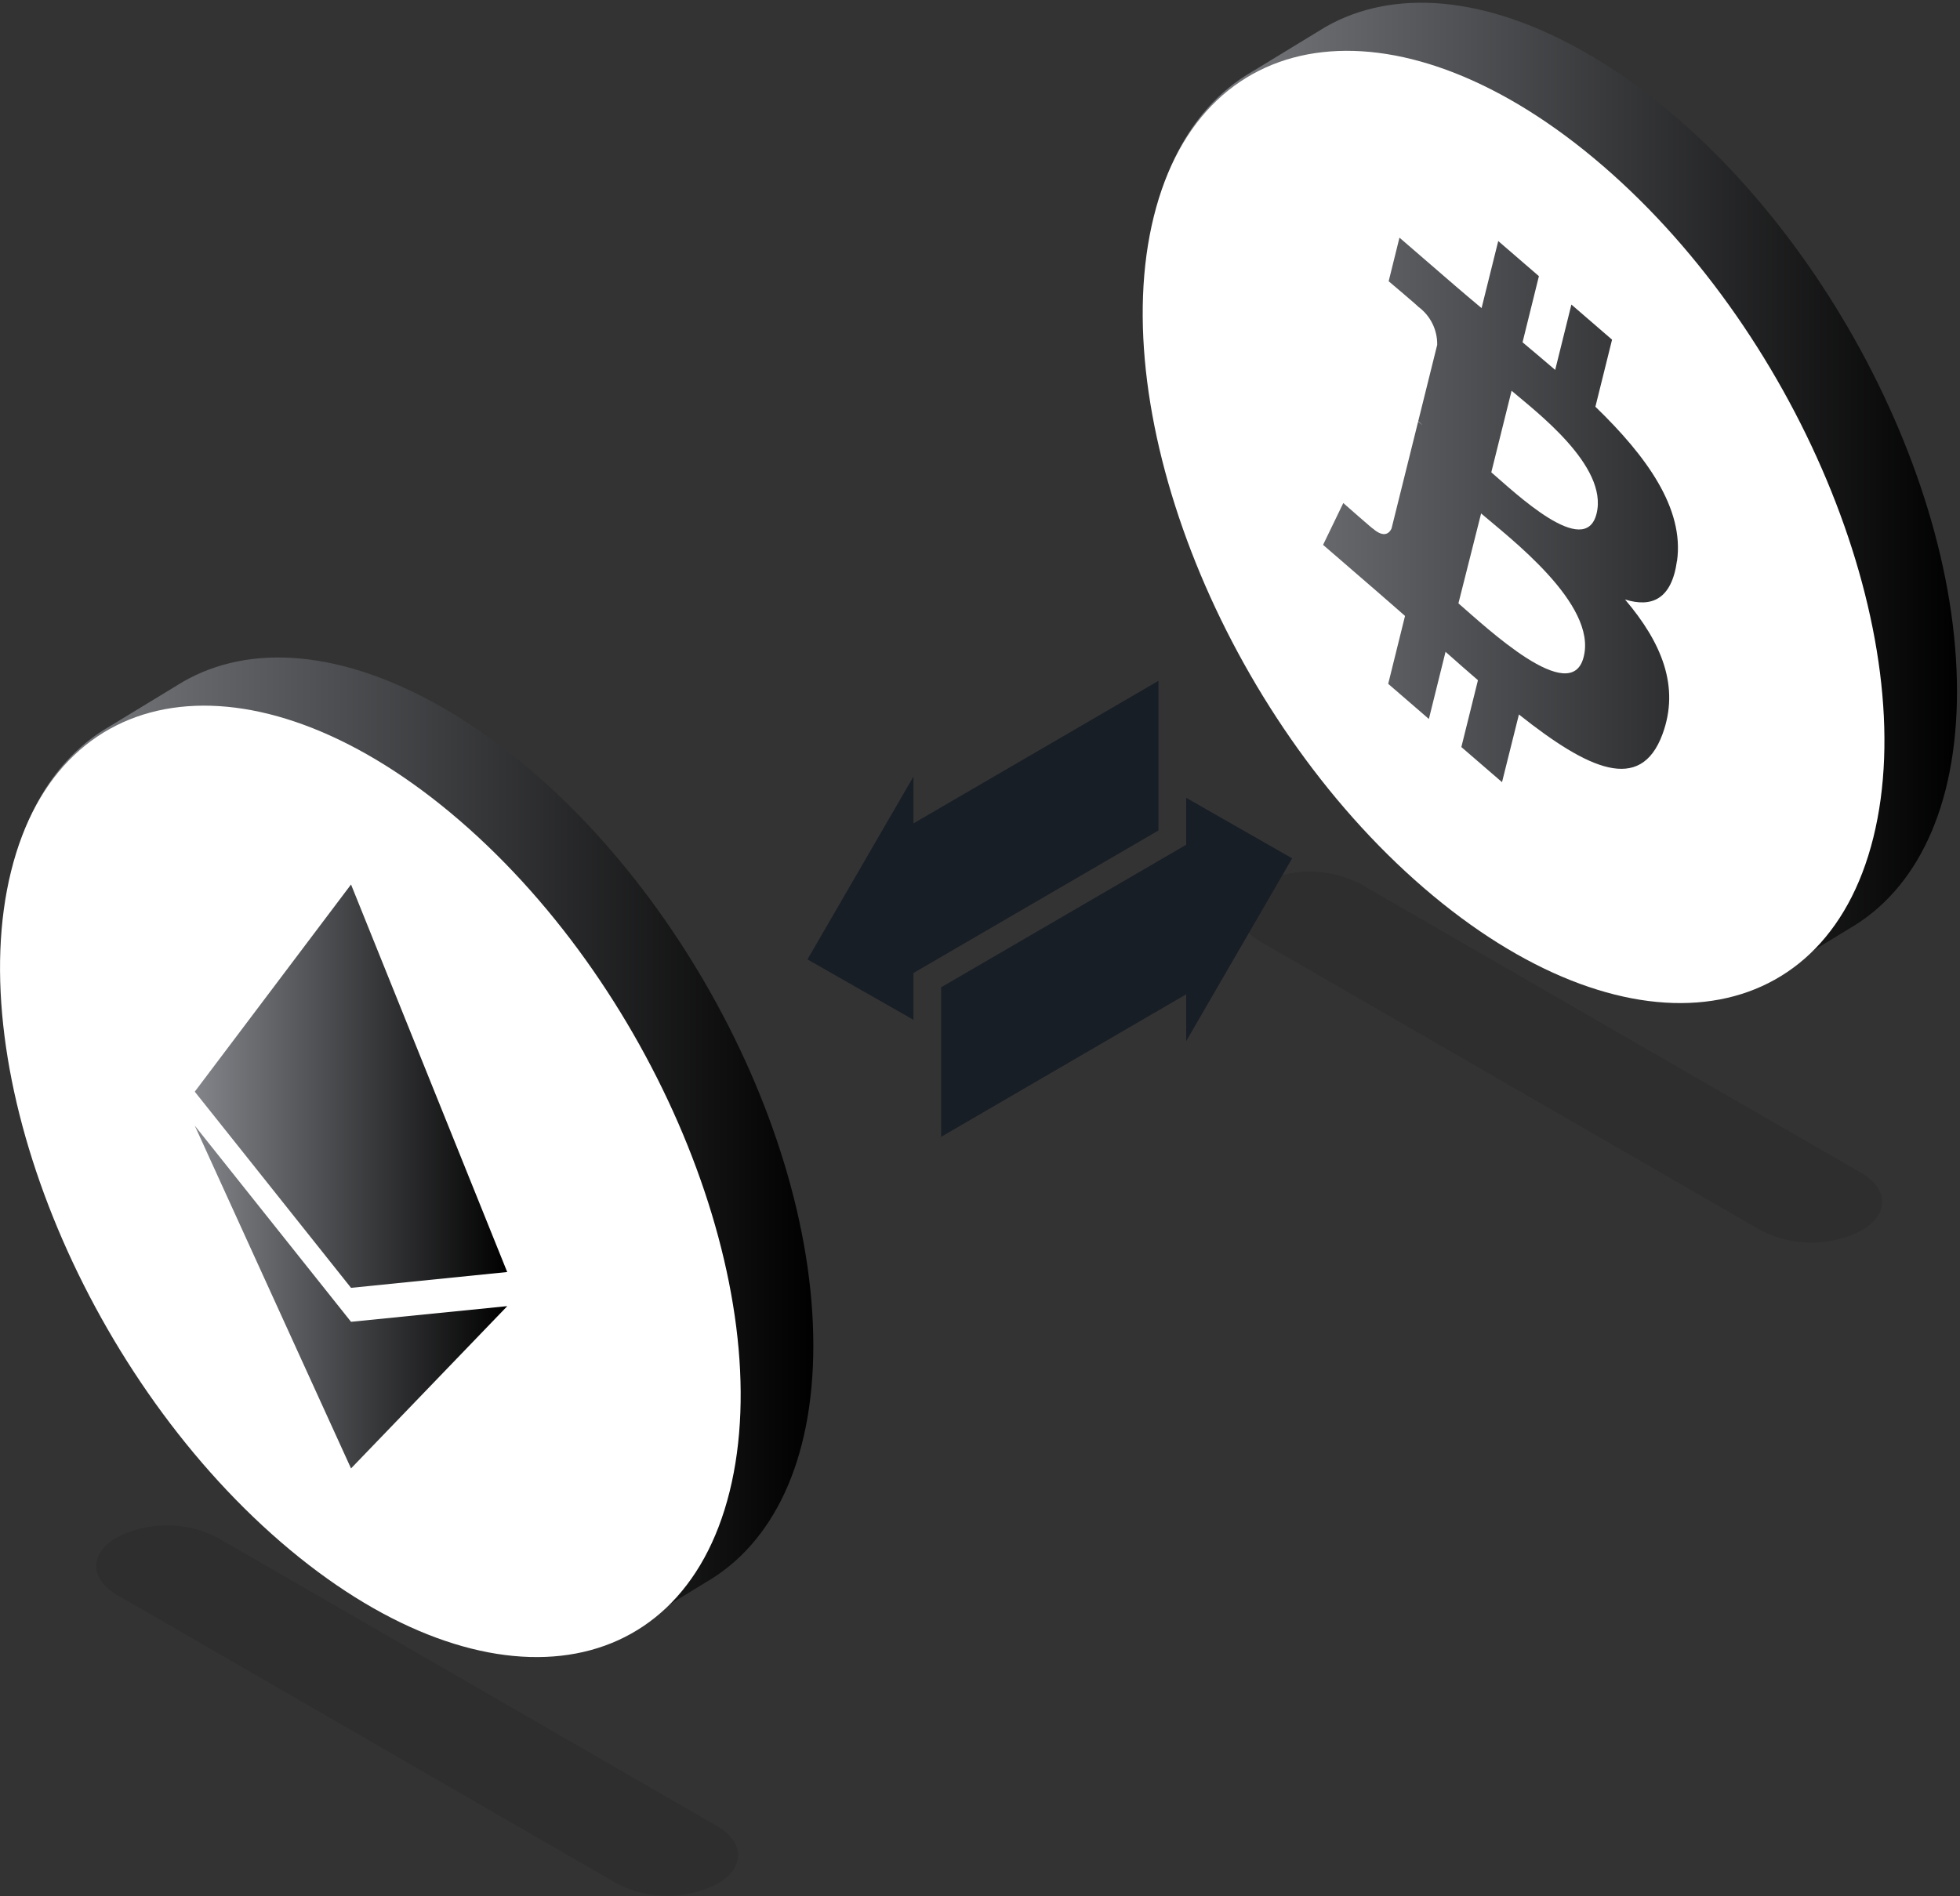 <?xml version="1.0" encoding="UTF-8"?>
<svg width="433px" height="419px" viewBox="0 0 433 419" version="1.1" xmlns="http://www.w3.org/2000/svg" xmlns:xlink="http://www.w3.org/1999/xlink">
    <rect x="0" y="0" width="433" height="419" fill="#333333" stroke="none"/>
    <!-- Generator: Sketch 50.2 (55047) - http://www.bohemiancoding.com/sketch -->
    <title>Asset 2</title>
    <desc>Created with Sketch.</desc>
    <defs>
        <linearGradient x1="0%" y1="50.005%" x2="100%" y2="50.005%" id="linearGradient-1">
            <stop stop-color="#83858A" offset="0%"></stop>
            <stop stop-color="#000000" offset="100%"></stop>
        </linearGradient>
        <linearGradient x1="0%" y1="50.003%" x2="100%" y2="50.003%" id="linearGradient-2">
            <stop stop-color="#83858A" offset="0%"></stop>
            <stop stop-color="#000000" offset="100%"></stop>
        </linearGradient>
        <linearGradient x1="0%" y1="49.99%" x2="100%" y2="49.99%" id="linearGradient-3">
            <stop stop-color="#83858A" offset="0%"></stop>
            <stop stop-color="#000000" offset="100%"></stop>
        </linearGradient>
        <linearGradient x1="0%" y1="50%" x2="100%" y2="50%" id="linearGradient-4">
            <stop stop-color="#83858A" offset="0%"></stop>
            <stop stop-color="#000000" offset="100%"></stop>
        </linearGradient>
    </defs>
    <g id="Page-1" stroke="none" stroke-width="1" fill="none" fill-rule="evenodd">
        <g id="market-dApp" transform="translate(-174, -2160)" fill-rule="nonzero">
            <g id="Asset-2" transform="translate(174, 2160)">
                <path d="M292.872,5.926 C307.652,-2.498 328.074,-1.202 350.645,11.826 C395.769,37.883 432.335,100.994 432.335,152.783 C432.335,178.55 423.283,196.659 408.639,205.135 L392.564,214.957 C377.767,223.483 357.242,222.289 334.603,209.193 C289.445,183.068 252.862,119.974 252.862,68.253 C252.862,42.35 261.999,24.189 276.728,15.765 L292.872,5.926 Z" id="Shape" fill="url(#linearGradient-1)"></path>
                <path d="M278.313,207.999 C272.193,204.469 272.159,198.757 278.313,195.244 C285.251,191.723 293.452,191.723 300.389,195.244 L411.197,259.191 C417.317,262.721 417.351,268.434 411.197,271.947 C404.259,275.468 396.058,275.468 389.12,271.947 L278.313,207.999 Z" id="Shape" fill="#000000" opacity="0.1"></path>
                <path d="M327.205,113.46 L322.193,133.326 C328.279,138.578 347.082,156.364 349.861,145.161 C352.878,133.462 333.308,118.729 327.205,113.46 Z" id="Shape" fill="#FFFFFF"></path>
                <path d="M333.938,86.346 L329.455,104.371 C334.569,108.753 350.167,123.708 352.707,113.511 C355.367,102.921 339.019,90.729 333.938,86.346 Z" id="Shape" fill="#FFFFFF"></path>
                <path d="M354.156,36.689 C310.26,-1.219 265.818,3.777 254.89,47.858 C243.963,91.939 270.659,158.376 314.556,196.216 C358.452,234.056 402.912,229.145 413.856,185.081 C424.8,141.017 398.07,74.614 354.156,36.689 Z M370.471,123.947 C369.294,132.473 364.862,134.298 358.998,132.473 C367.061,141.955 371.17,151.709 367.266,162.264 C362.407,175.378 350.883,170.057 335.558,157.882 L331.825,172.837 L322.841,165.078 L326.506,150.31 C324.17,148.298 321.801,146.218 319.346,144.035 L315.664,158.871 L306.68,151.112 L310.396,136.106 C308.299,134.281 306.169,132.388 303.986,130.512 L292.292,120.4 L296.758,111.158 C296.758,111.158 303.39,117.007 303.288,116.802 C305.828,119.002 306.97,117.74 307.413,116.802 L313.294,93.15 L314.249,93.969 C313.891,93.593 313.567,93.304 313.311,93.082 L317.505,76.2 C317.558,72.877 315.994,69.736 313.311,67.776 C313.448,67.776 306.782,62.148 306.782,62.148 L309.169,52.514 L321.562,63.223 C323.42,64.826 325.347,66.446 327.307,68.083 L330.989,53.264 L339.973,61.023 L336.359,75.637 C338.763,77.666 341.201,79.696 343.57,81.742 L347.15,67.298 L356.134,75.057 L352.452,89.876 C363.805,100.858 372.107,112.385 370.488,123.964 L370.471,123.947 Z" id="Shape" fill="#FFFFFF"></path>
                <polygon id="Shape" fill="#181E26" points="285.456 189.668 262.05 230.065 262.05 219.715 207.925 251.211 207.925 218.163 262.05 186.667 262.05 176.299"></polygon>
                <polygon id="Shape" fill="#181E26" points="178.382 212.007 201.805 171.592 201.805 181.943 255.93 150.447 255.93 183.512 201.805 215.008 201.805 225.359"></polygon>
                <path d="M40.402,150.668 C55.165,142.142 75.553,143.506 98.09,156.535 C143.197,182.557 179.678,245.566 179.678,297.321 C179.678,323.053 170.643,341.129 155.999,349.604 L139.941,359.427 C125.161,367.953 104.67,366.742 81.98,353.663 C36.975,327.623 0.443,264.597 0.443,212.876 C0.443,187.008 9.581,168.881 24.309,160.457 L40.402,150.668 Z" id="Shape" fill="url(#linearGradient-2)"></path>
                <path d="M25.844,352.435 C19.741,348.905 19.707,343.21 25.844,339.697 C32.771,336.181 40.959,336.181 47.886,339.697 L158.471,403.559 C164.574,407.089 164.608,412.784 158.471,416.297 C151.544,419.812 143.356,419.812 136.429,416.297 L25.844,352.435 Z" id="Shape" fill="#000000" opacity="0.1"></path>
                <path d="M74.684,258.1 L69.757,277.932 C75.843,283.184 94.612,300.936 97.391,289.75 C100.289,278 80.77,263.216 74.684,258.1 Z" id="Shape" fill="#FFFFFF"></path>
                <path d="M81.401,230.952 L76.934,248.943 C82.048,253.325 97.63,268.263 100.153,258.083 C102.795,247.459 86.481,235.335 81.401,230.952 Z" id="Shape" fill="#FFFFFF"></path>
                <path d="M101.602,181.363 C57.773,143.506 13.382,148.486 2.455,192.499 C-8.472,236.511 18.206,302.88 62.018,340.737 C105.829,378.594 150.254,373.631 161.182,329.619 C172.109,285.606 145.447,219.22 101.602,181.363 Z" id="Shape" fill="#FFFFFF"></path>
                <polygon id="Shape" fill="url(#linearGradient-3)" points="43.027 241.235 43.027 241.235 53.614 254.519 77.548 284.583 77.548 284.583 112.052 281.087 77.548 195.449 77.548 195.449 77.548 195.449 77.548 195.449 77.548 195.449 43.027 241.235"></polygon>
                <polygon id="Shape" fill="url(#linearGradient-4)" points="112.069 288.624 77.548 292.086 77.548 292.086 43.027 248.738 77.548 324.486 77.548 324.486"></polygon>
            </g>
        </g>
    </g>
</svg>